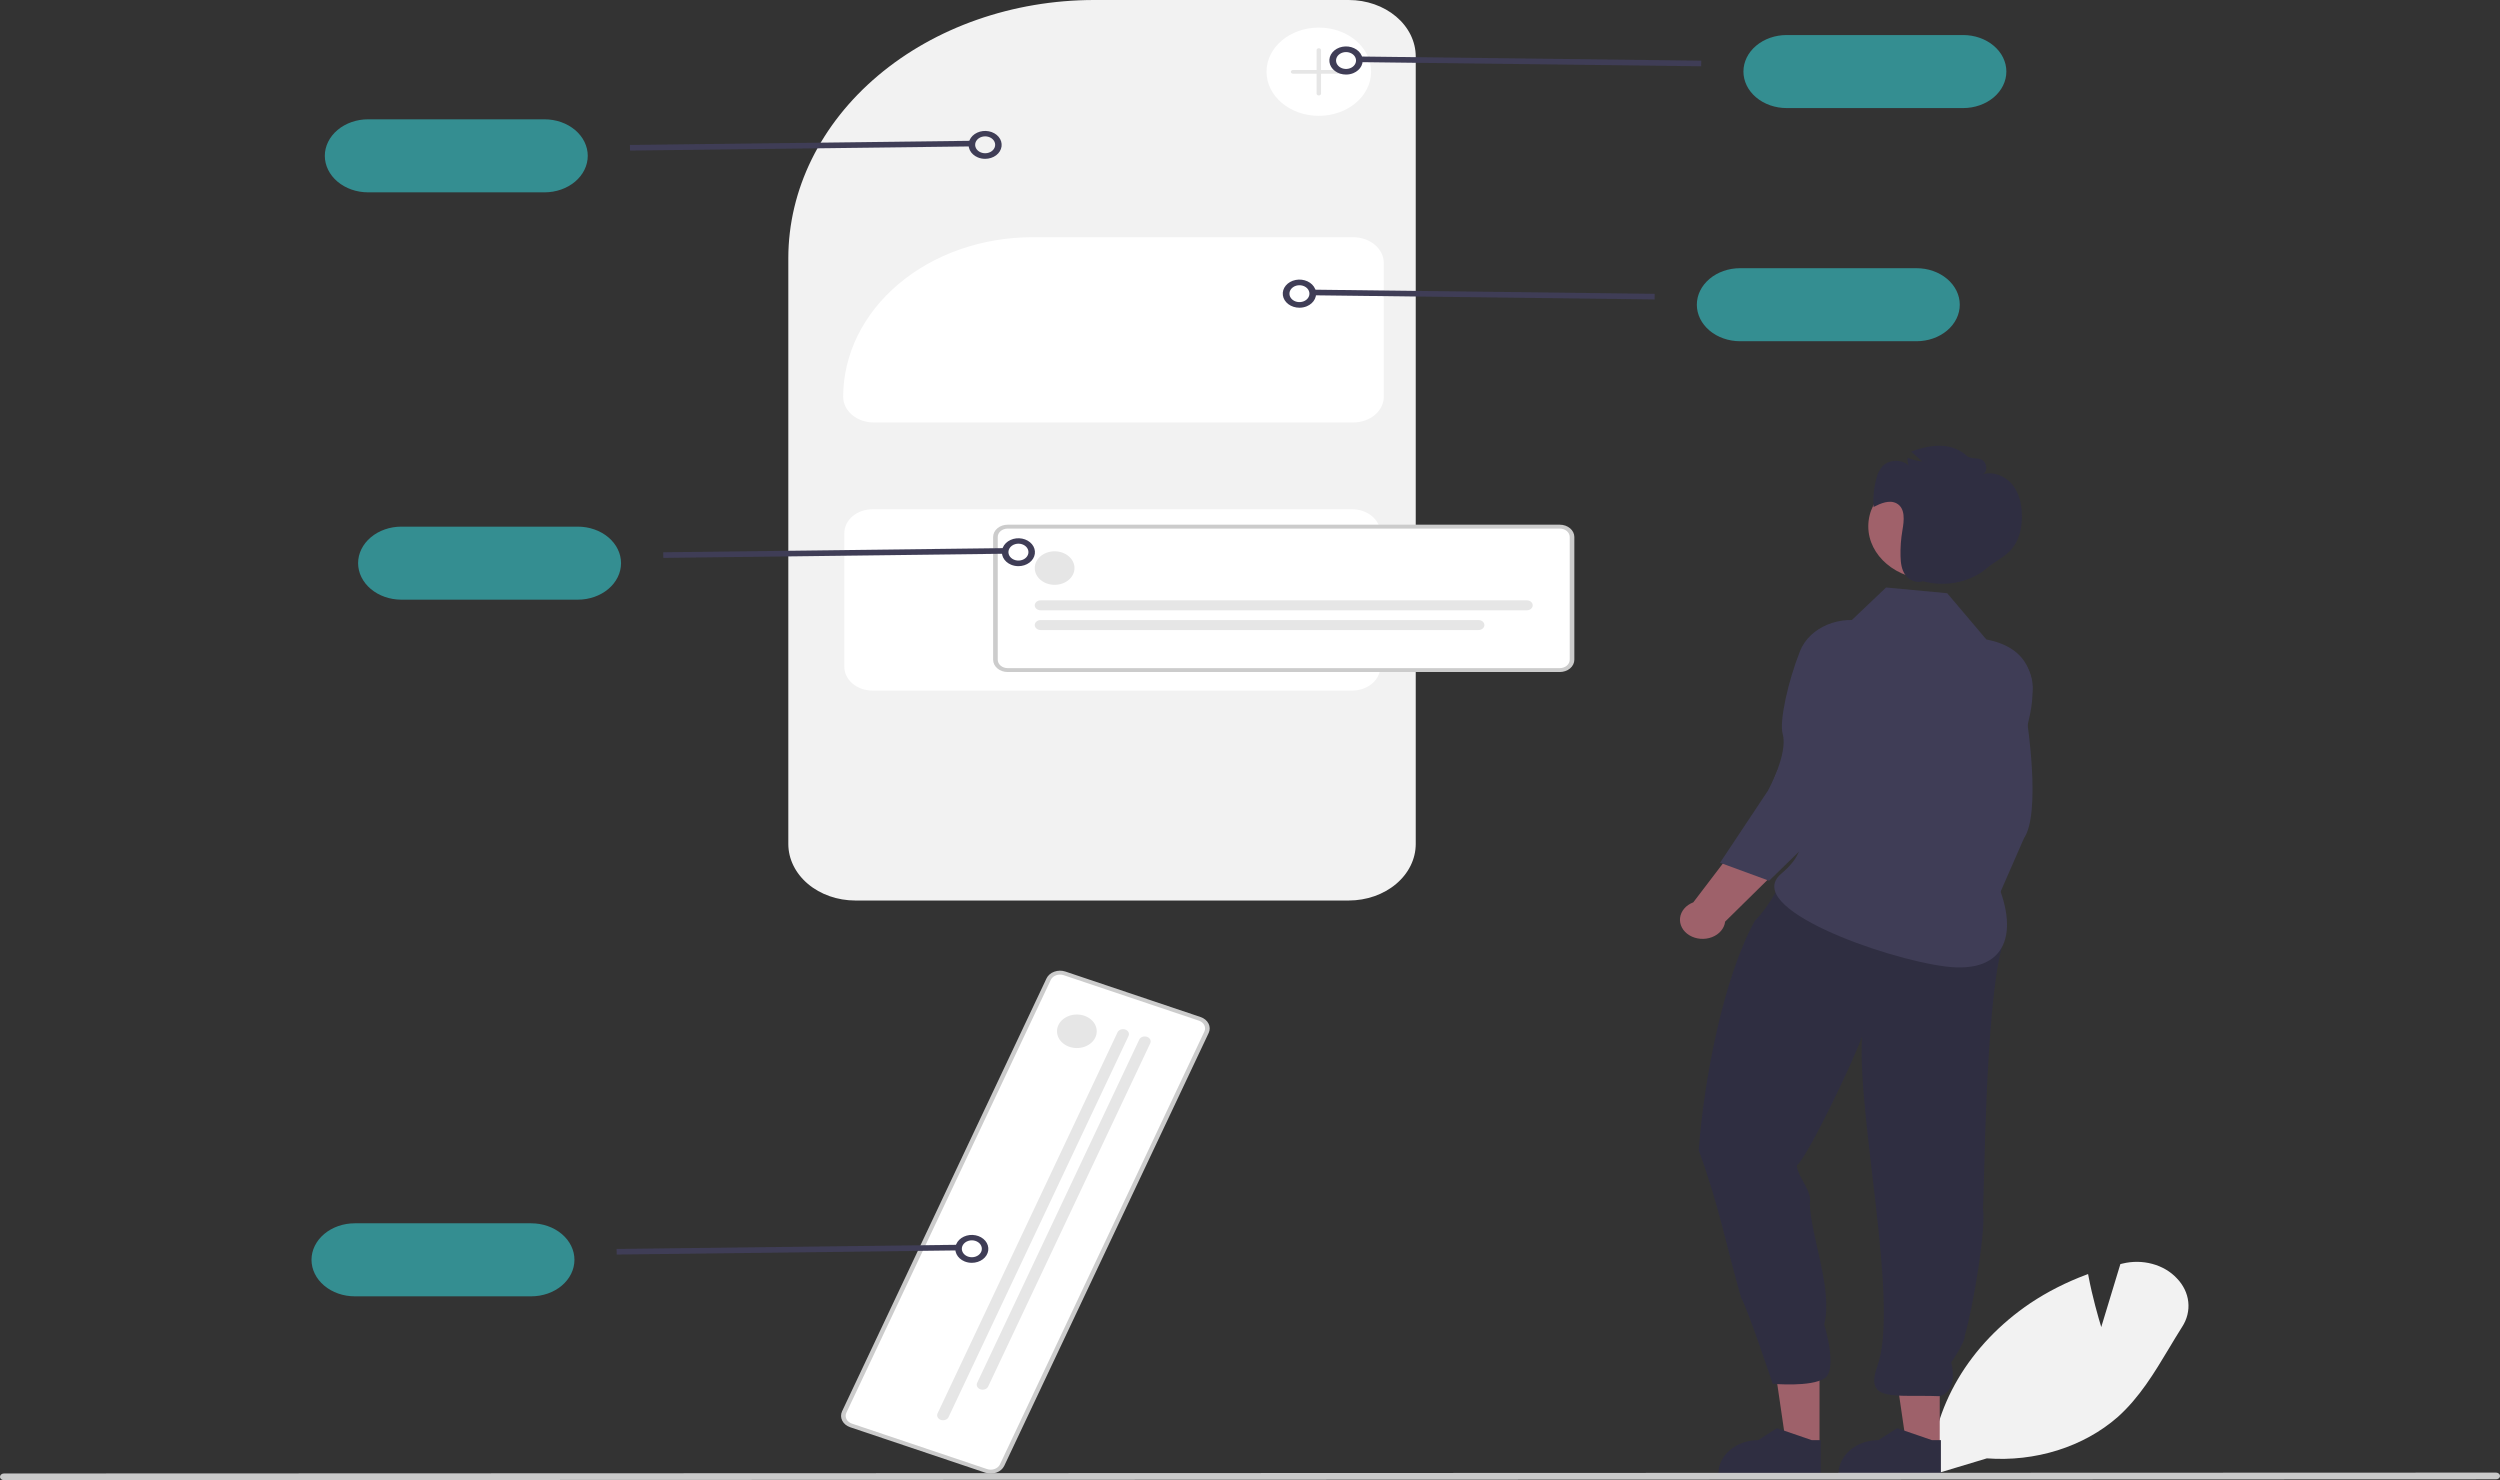<svg width="630" height="373" viewBox="0 0 630 373" fill="none" xmlns="http://www.w3.org/2000/svg">
<rect x="0" y="0" width="630" height="373" fill="#333333" stroke="none"/>
<g clip-path="url(#clip0_14_175)">
<path d="M486.37 371.822L486.383 371.328C486.647 363.054 489.044 354.928 493.405 347.515C497.767 340.101 503.989 333.578 511.639 328.399C515.957 325.523 520.687 323.117 525.718 321.239L526.198 321.058L526.28 321.496C527.254 326.72 528.796 332.053 529.515 334.419L534.333 318.552L534.868 318.422C537.323 317.814 539.938 317.84 542.375 318.497C544.812 319.154 546.96 320.412 548.542 322.109C550.193 323.806 551.205 325.882 551.445 328.069C551.686 330.256 551.146 332.453 549.894 334.378C548.771 336.144 547.667 337.987 546.599 339.768C542.931 345.891 539.137 352.223 533.61 357.141C529.382 360.83 524.232 363.675 518.535 365.469C512.838 367.262 506.739 367.959 500.682 367.509L486.37 371.822Z" fill="#F2F2F2"/>
<path d="M339.896 226.929H215.527C211.054 226.924 206.765 225.423 203.603 222.753C200.44 220.084 198.661 216.464 198.656 212.689V65.022C198.679 47.783 206.803 31.256 221.245 19.066C235.688 6.876 255.27 0.02 275.695 0H339.896C344.369 0.004 348.657 1.506 351.82 4.175C354.983 6.845 356.762 10.464 356.767 14.239V212.689C356.762 216.464 354.983 220.084 351.82 222.753C348.657 225.423 344.369 226.924 339.896 226.929Z" fill="#F2F2F2"/>
<path d="M219.876 128.331C217.992 128.333 216.186 128.965 214.853 130.089C213.521 131.214 212.772 132.738 212.77 134.328V168.033C212.772 169.623 213.521 171.148 214.853 172.272C216.186 173.396 217.992 174.029 219.876 174.031H340.739C342.623 174.029 344.429 173.396 345.761 172.272C347.093 171.148 347.842 169.623 347.845 168.033V134.328C347.842 132.738 347.093 131.214 345.761 130.089C344.429 128.965 342.623 128.333 340.739 128.331L219.876 128.331Z" fill="white"/>
<path d="M341.03 106.464H220.167C218.128 106.462 216.174 105.777 214.733 104.561C213.292 103.344 212.481 101.695 212.479 99.975C212.493 89.318 217.515 79.102 226.443 71.567C235.371 64.031 247.476 59.793 260.102 59.781H341.03C343.068 59.783 345.022 60.467 346.464 61.683C347.905 62.9 348.716 64.549 348.718 66.269V99.975C348.716 101.695 347.905 103.344 346.464 104.561C345.022 105.777 343.068 106.462 341.03 106.464Z" fill="white"/>
<path d="M393.066 168.86H253.934C253.116 168.859 252.332 168.584 251.753 168.096C251.175 167.608 250.85 166.946 250.849 166.256V135.315C250.85 134.625 251.175 133.963 251.753 133.475C252.332 132.987 253.116 132.713 253.934 132.712H393.066C393.884 132.713 394.668 132.987 395.246 133.475C395.825 133.963 396.15 134.625 396.151 135.315V166.256C396.15 166.946 395.825 167.608 395.246 168.096C394.668 168.584 393.884 168.859 393.066 168.86Z" fill="white"/>
<path d="M393.067 169.351H253.934C252.961 169.35 252.029 169.024 251.342 168.444C250.655 167.864 250.268 167.077 250.267 166.256V135.315C250.268 134.495 250.655 133.708 251.342 133.128C252.029 132.548 252.961 132.222 253.934 132.221H393.067C394.039 132.222 394.971 132.548 395.658 133.128C396.345 133.708 396.732 134.495 396.733 135.315V166.256C396.732 167.077 396.345 167.864 395.658 168.444C394.971 169.024 394.039 169.35 393.067 169.351ZM253.934 133.204C253.27 133.204 252.634 133.427 252.165 133.823C251.696 134.219 251.432 134.756 251.431 135.315V166.256C251.432 166.816 251.696 167.353 252.165 167.749C252.634 168.145 253.27 168.368 253.934 168.368H393.067C393.73 168.368 394.366 168.145 394.835 167.749C395.304 167.353 395.568 166.816 395.569 166.256V135.315C395.568 134.756 395.304 134.219 394.835 133.823C394.366 133.427 393.73 133.204 393.067 133.204H253.934Z" fill="#CCCCCC"/>
<path d="M265.764 147.378C268.529 147.378 270.77 145.486 270.77 143.153C270.77 140.82 268.529 138.929 265.764 138.929C263 138.929 260.759 140.82 260.759 143.153C260.759 145.486 263 147.378 265.764 147.378Z" fill="#E6E6E6"/>
<path d="M384.75 153.799H262.25C262.054 153.799 261.859 153.767 261.678 153.704C261.497 153.641 261.332 153.548 261.193 153.432C261.055 153.315 260.945 153.176 260.869 153.023C260.794 152.87 260.756 152.706 260.756 152.541C260.756 152.375 260.794 152.212 260.869 152.059C260.945 151.906 261.055 151.767 261.193 151.65C261.332 151.533 261.497 151.441 261.678 151.378C261.859 151.315 262.054 151.283 262.25 151.283H384.75C384.946 151.283 385.14 151.315 385.321 151.378C385.502 151.441 385.667 151.533 385.806 151.65C385.945 151.767 386.055 151.906 386.13 152.059C386.205 152.212 386.244 152.375 386.244 152.541C386.244 152.706 386.205 152.87 386.13 153.023C386.055 153.176 385.945 153.315 385.806 153.432C385.667 153.548 385.502 153.641 385.321 153.704C385.14 153.767 384.946 153.799 384.75 153.799Z" fill="#E6E6E6"/>
<path d="M372.578 158.77H262.25C261.854 158.77 261.475 158.637 261.196 158.401C260.916 158.165 260.759 157.845 260.759 157.512C260.759 157.178 260.916 156.858 261.196 156.622C261.475 156.386 261.854 156.254 262.25 156.254H372.578C372.973 156.254 373.352 156.386 373.632 156.622C373.911 156.858 374.068 157.178 374.068 157.512C374.068 157.845 373.911 158.165 373.632 158.401C373.352 158.637 372.973 158.77 372.578 158.77Z" fill="#E6E6E6"/>
<path d="M248.523 370.663L214.469 359.207C213.709 358.951 213.101 358.451 212.778 357.817C212.455 357.183 212.443 356.466 212.745 355.825L264.261 246.742C264.564 246.101 265.157 245.588 265.908 245.315C266.659 245.042 267.508 245.032 268.268 245.287L302.322 256.743C303.081 257 303.689 257.5 304.012 258.134C304.335 258.768 304.347 259.484 304.045 260.126L252.53 369.209C252.227 369.85 251.634 370.363 250.883 370.636C250.131 370.908 249.283 370.918 248.523 370.663Z" fill="white"/>
<path d="M248.307 371.12L214.253 359.664C213.35 359.359 212.628 358.765 212.244 358.011C211.86 357.257 211.846 356.406 212.205 355.643L263.72 246.56C264.081 245.798 264.785 245.188 265.678 244.864C266.571 244.54 267.58 244.528 268.484 244.831L302.538 256.287C303.44 256.592 304.163 257.186 304.547 257.94C304.931 258.693 304.945 259.545 304.586 260.308L253.071 369.391C252.71 370.153 252.006 370.763 251.113 371.087C250.22 371.411 249.211 371.423 248.307 371.12ZM213.286 356.007C213.041 356.527 213.051 357.109 213.313 357.623C213.575 358.137 214.068 358.543 214.684 358.751L248.738 370.207C249.355 370.414 250.043 370.406 250.653 370.184C251.262 369.963 251.743 369.547 251.989 369.027L303.505 259.944C303.749 259.423 303.74 258.842 303.478 258.328C303.216 257.813 302.723 257.408 302.107 257.2L268.052 245.744C267.436 245.537 266.747 245.545 266.138 245.766C265.528 245.988 265.048 246.404 264.802 246.924L213.286 356.007Z" fill="#CCCCCC"/>
<path d="M271.372 264.108C274.136 264.108 276.377 262.216 276.377 259.883C276.377 257.55 274.136 255.659 271.372 255.659C268.608 255.659 266.367 257.55 266.367 259.883C266.367 262.216 268.608 264.108 271.372 264.108Z" fill="#E6E6E6"/>
<path d="M237.097 357.815C236.73 357.691 236.436 357.449 236.28 357.143C236.124 356.837 236.118 356.491 236.264 356.181L281.621 260.138C281.693 259.984 281.801 259.844 281.938 259.726C282.074 259.608 282.237 259.513 282.417 259.448C282.597 259.382 282.79 259.348 282.986 259.346C283.181 259.343 283.376 259.374 283.557 259.435C283.739 259.496 283.905 259.587 284.045 259.702C284.186 259.817 284.298 259.955 284.375 260.107C284.452 260.258 284.493 260.421 284.496 260.587C284.499 260.752 284.463 260.916 284.39 261.069L239.033 357.112C238.887 357.422 238.6 357.67 238.237 357.801C237.874 357.933 237.464 357.938 237.097 357.815Z" fill="#E6E6E6"/>
<path d="M247.075 350.113C246.708 349.989 246.414 349.747 246.258 349.441C246.102 349.134 246.096 348.788 246.242 348.478L287.092 261.978C287.164 261.825 287.272 261.684 287.408 261.566C287.545 261.447 287.708 261.352 287.888 261.287C288.068 261.221 288.261 261.186 288.457 261.184C288.653 261.182 288.848 261.212 289.03 261.273C289.212 261.334 289.378 261.425 289.518 261.541C289.658 261.656 289.77 261.794 289.848 261.946C289.925 262.098 289.966 262.261 289.968 262.427C289.971 262.592 289.934 262.756 289.861 262.91L249.011 349.41C248.865 349.719 248.578 349.967 248.215 350.099C247.852 350.231 247.442 350.236 247.075 350.113Z" fill="#E6E6E6"/>
<path d="M332.34 29.192C339.617 29.192 345.516 24.213 345.516 18.072C345.516 11.93 339.617 6.952 332.34 6.952C325.064 6.952 319.165 11.93 319.165 18.072C319.165 24.213 325.064 29.192 332.34 29.192Z" fill="white"/>
<path d="M338.828 17.632H332.901V12.63C332.901 12.568 332.887 12.506 332.859 12.448C332.831 12.391 332.79 12.338 332.737 12.294C332.685 12.25 332.623 12.215 332.555 12.191C332.487 12.167 332.414 12.155 332.34 12.155C332.266 12.155 332.193 12.167 332.125 12.191C332.057 12.215 331.995 12.25 331.943 12.294C331.891 12.338 331.85 12.391 331.822 12.448C331.794 12.506 331.779 12.568 331.78 12.63V17.632H325.853C325.704 17.632 325.562 17.682 325.456 17.771C325.351 17.86 325.292 17.98 325.292 18.105C325.292 18.231 325.351 18.351 325.456 18.44C325.562 18.529 325.704 18.579 325.853 18.579H331.78V23.581C331.779 23.643 331.794 23.705 331.822 23.762C331.85 23.82 331.891 23.872 331.943 23.917C331.995 23.961 332.057 23.996 332.125 24.02C332.193 24.044 332.266 24.056 332.34 24.056C332.414 24.056 332.487 24.044 332.555 24.02C332.623 23.996 332.685 23.961 332.737 23.917C332.79 23.872 332.831 23.82 332.859 23.762C332.887 23.705 332.901 23.643 332.901 23.581V18.579H338.828C338.976 18.579 339.119 18.529 339.224 18.44C339.329 18.351 339.388 18.231 339.388 18.105C339.388 17.98 339.329 17.86 339.224 17.771C339.119 17.682 338.976 17.632 338.828 17.632Z" fill="#E6E6E6"/>
<path d="M494.701 27.235H450.248C447.356 27.235 444.583 26.265 442.538 24.539C440.493 22.814 439.345 20.473 439.345 18.032C439.345 15.591 440.493 13.251 442.538 11.525C444.583 9.799 447.356 8.829 450.248 8.829H494.701C497.593 8.829 500.366 9.799 502.411 11.525C504.456 13.251 505.605 15.591 505.605 18.032C505.605 20.473 504.456 22.814 502.411 24.539C500.366 26.265 497.593 27.235 494.701 27.235Z" fill="#348E91"/>
<path d="M342.814 14.242L342.79 15.658L428.692 16.705L428.716 15.29L342.814 14.242Z" fill="#3F3D56"/>
<path d="M339.208 18.791C338.176 18.793 337.179 18.474 336.407 17.895C335.636 17.317 335.144 16.518 335.025 15.653C334.906 14.788 335.169 13.916 335.763 13.203C336.358 12.491 337.242 11.989 338.247 11.791C339.253 11.594 340.309 11.716 341.214 12.134C342.12 12.552 342.811 13.237 343.157 14.058C343.503 14.879 343.478 15.778 343.088 16.585C342.698 17.391 341.97 18.049 341.042 18.431C340.471 18.666 339.844 18.79 339.208 18.791ZM339.202 13.124C338.656 13.124 338.124 13.275 337.687 13.552C337.25 13.83 336.932 14.22 336.782 14.664C336.631 15.107 336.655 15.58 336.851 16.011C337.047 16.442 337.404 16.807 337.867 17.052C338.331 17.297 338.876 17.407 339.421 17.367C339.966 17.327 340.48 17.138 340.887 16.829C341.293 16.521 341.569 16.109 341.674 15.656C341.778 15.203 341.705 14.733 341.466 14.319C341.259 13.961 340.937 13.659 340.536 13.448C340.136 13.237 339.674 13.125 339.202 13.124Z" fill="#3F3D56"/>
<path d="M81.854 39.269C81.857 36.829 83.007 34.49 85.051 32.765C87.095 31.039 89.867 30.069 92.758 30.066H137.211C140.102 30.066 142.876 31.036 144.921 32.762C146.965 34.487 148.114 36.828 148.114 39.269C148.114 41.71 146.965 44.05 144.921 45.776C142.876 47.502 140.102 48.471 137.211 48.471H92.758C89.867 48.469 87.095 47.498 85.051 45.773C83.007 44.048 81.857 41.709 81.854 39.269Z" fill="#348E91"/>
<path d="M244.646 35.481L158.743 36.528L158.768 37.944L244.67 36.897L244.646 35.481Z" fill="#3F3D56"/>
<path d="M246.417 39.668C245.498 39.287 244.778 38.635 244.393 37.835C244.008 37.035 243.985 36.144 244.328 35.331C244.672 34.518 245.357 33.84 246.255 33.426C247.153 33.012 248.199 32.891 249.196 33.086C250.192 33.282 251.068 33.78 251.658 34.485C252.247 35.191 252.508 36.055 252.391 36.913C252.275 37.77 251.788 38.562 251.025 39.136C250.261 39.711 249.274 40.028 248.251 40.028C247.615 40.027 246.987 39.904 246.417 39.668ZM247.435 34.478C247.122 34.568 246.834 34.71 246.586 34.895C246.339 35.08 246.137 35.304 245.993 35.555C245.737 35.998 245.671 36.502 245.805 36.981C245.94 37.461 246.268 37.886 246.732 38.184C247.197 38.482 247.77 38.635 248.353 38.617C248.936 38.599 249.494 38.41 249.931 38.084C250.368 37.757 250.657 37.313 250.749 36.826C250.842 36.34 250.731 35.841 250.437 35.416C250.142 34.991 249.682 34.665 249.135 34.494C248.587 34.323 247.987 34.317 247.435 34.478Z" fill="#3F3D56"/>
<path d="M78.499 317.473C78.502 315.033 79.652 312.694 81.696 310.969C83.74 309.244 86.512 308.273 89.403 308.271H133.856C136.747 308.271 139.521 309.24 141.566 310.966C143.61 312.692 144.759 315.032 144.759 317.473C144.759 319.914 143.61 322.255 141.566 323.98C139.521 325.706 136.747 326.676 133.856 326.676H89.403C86.512 326.673 83.74 325.703 81.696 323.977C79.652 322.252 78.502 319.913 78.499 317.473Z" fill="#348E91"/>
<path d="M241.29 313.687L155.387 314.734L155.411 316.15L241.314 315.103L241.29 313.687Z" fill="#3F3D56"/>
<path d="M243.062 317.872C242.143 317.492 241.423 316.839 241.038 316.04C240.653 315.24 240.63 314.348 240.973 313.535C241.317 312.722 242.002 312.044 242.9 311.63C243.798 311.216 244.844 311.095 245.841 311.291C246.837 311.486 247.713 311.984 248.303 312.69C248.892 313.395 249.153 314.259 249.036 315.117C248.92 315.975 248.433 316.766 247.67 317.341C246.906 317.915 245.919 318.232 244.896 318.232C244.26 318.232 243.633 318.109 243.062 317.872ZM244.08 312.682C243.767 312.773 243.479 312.914 243.231 313.099C242.984 313.284 242.782 313.508 242.638 313.76C242.382 314.202 242.316 314.706 242.45 315.186C242.585 315.665 242.913 316.09 243.377 316.388C243.842 316.687 244.415 316.84 244.998 316.821C245.581 316.803 246.139 316.614 246.576 316.288C247.013 315.961 247.302 315.517 247.395 315.031C247.487 314.544 247.376 314.046 247.082 313.62C246.787 313.195 246.327 312.869 245.78 312.698C245.233 312.527 244.632 312.521 244.08 312.682Z" fill="#3F3D56"/>
<path d="M90.242 141.914C90.245 139.474 91.394 137.135 93.439 135.41C95.483 133.685 98.254 132.714 101.145 132.712H145.598C148.49 132.712 151.263 133.681 153.308 135.407C155.353 137.133 156.502 139.474 156.502 141.914C156.502 144.355 155.353 146.696 153.308 148.422C151.263 150.147 148.49 151.117 145.598 151.117H101.145C98.254 151.114 95.483 150.144 93.439 148.419C91.394 146.693 90.245 144.354 90.242 141.914Z" fill="#348E91"/>
<path d="M253.033 138.127L167.13 139.174L167.155 140.59L253.057 139.543L253.033 138.127Z" fill="#3F3D56"/>
<path d="M254.804 142.313C253.886 141.933 253.165 141.281 252.78 140.481C252.395 139.681 252.372 138.79 252.715 137.976C253.059 137.163 253.745 136.485 254.642 136.071C255.54 135.657 256.587 135.536 257.583 135.732C258.579 135.927 259.456 136.425 260.045 137.131C260.634 137.837 260.895 138.7 260.779 139.558C260.662 140.416 260.175 141.207 259.412 141.782C258.648 142.356 257.661 142.673 256.638 142.673C256.002 142.673 255.375 142.55 254.804 142.313ZM255.822 137.124C255.51 137.214 255.221 137.355 254.974 137.54C254.726 137.725 254.524 137.95 254.38 138.201C254.124 138.643 254.058 139.148 254.193 139.627C254.327 140.106 254.655 140.531 255.12 140.829C255.584 141.128 256.157 141.281 256.74 141.262C257.323 141.244 257.881 141.056 258.318 140.729C258.755 140.403 259.045 139.958 259.137 139.472C259.229 138.985 259.119 138.487 258.824 138.062C258.53 137.636 258.07 137.31 257.522 137.139C256.975 136.968 256.374 136.963 255.822 137.124Z" fill="#3F3D56"/>
<path d="M482.959 85.99H438.506C435.614 85.99 432.841 85.021 430.796 83.295C428.751 81.569 427.603 79.228 427.603 76.788C427.603 74.347 428.751 72.006 430.796 70.28C432.841 68.555 435.614 67.585 438.506 67.585H482.959C485.851 67.585 488.624 68.555 490.669 70.28C492.714 72.006 493.863 74.347 493.863 76.788C493.863 79.228 492.714 81.569 490.669 83.295C488.624 85.021 485.851 85.99 482.959 85.99Z" fill="#348E91"/>
<path d="M331.071 72.998L331.047 74.414L416.95 75.461L416.974 74.045L331.071 72.998Z" fill="#3F3D56"/>
<path d="M327.466 77.546C326.434 77.548 325.437 77.23 324.665 76.651C323.894 76.072 323.402 75.274 323.283 74.409C323.164 73.543 323.427 72.671 324.021 71.959C324.615 71.247 325.5 70.744 326.505 70.547C327.51 70.35 328.566 70.472 329.472 70.89C330.378 71.308 331.069 71.993 331.415 72.814C331.76 73.634 331.736 74.534 331.346 75.34C330.956 76.147 330.227 76.804 329.3 77.186C328.729 77.422 328.102 77.545 327.466 77.546ZM327.46 71.88C326.913 71.88 326.381 72.03 325.945 72.308C325.508 72.586 325.19 72.976 325.039 73.419C324.889 73.863 324.913 74.336 325.109 74.767C325.305 75.198 325.661 75.563 326.125 75.808C326.589 76.052 327.134 76.163 327.679 76.123C328.224 76.082 328.738 75.894 329.144 75.585C329.551 75.276 329.827 74.864 329.932 74.411C330.036 73.959 329.963 73.489 329.724 73.074C329.516 72.716 329.194 72.415 328.794 72.204C328.394 71.993 327.932 71.88 327.46 71.88Z" fill="#3F3D56"/>
<path d="M506.732 190.813L493.821 191.296C490.911 197.974 492.973 214.186 492.973 214.186L486.189 240.827C485.479 241.424 484.968 242.168 484.706 242.985C484.445 243.802 484.444 244.662 484.702 245.48C484.96 246.297 485.469 247.043 486.177 247.642C486.885 248.241 487.767 248.672 488.735 248.891C489.703 249.11 490.723 249.111 491.691 248.892C492.659 248.673 493.542 248.243 494.251 247.645C494.959 247.046 495.469 246.301 495.728 245.484C495.987 244.666 495.986 243.806 495.725 242.989L509.501 211.043L506.732 190.813Z" fill="#9E616A"/>
<path d="M498.143 161.675C500.146 161.62 502.138 161.937 503.979 162.605C505.82 163.273 507.464 164.276 508.793 165.541C510.123 166.806 511.106 168.303 511.672 169.925C512.238 171.548 512.374 173.255 512.069 174.927L510.829 181.734C510.829 181.734 514.376 204.907 510.051 211.213L501.802 230.066L488.344 229.485L492.065 208.898C492.065 208.898 493.004 198.708 489.569 194.397C487.466 191.757 485.328 181.822 484.962 173.522C484.904 172.013 485.199 170.509 485.83 169.097C486.462 167.685 487.417 166.391 488.641 165.291C489.865 164.19 491.335 163.305 492.965 162.684C494.596 162.064 496.355 161.721 498.143 161.675Z" fill="#3F3D56"/>
<path d="M488.813 364.28L480.43 364.279L476.441 336.985H488.816L488.813 364.28Z" fill="#9E616A"/>
<path d="M489.109 371.661L463.327 371.66V371.385C463.327 369.139 464.385 366.985 466.266 365.397C468.148 363.808 470.701 362.916 473.362 362.916L478.072 359.9L486.859 362.916L489.109 362.916L489.109 371.661Z" fill="#2F2E41"/>
<path d="M458.52 364.28L450.137 364.279L446.148 336.985H458.523L458.52 364.28Z" fill="#9E616A"/>
<path d="M458.816 371.661L433.034 371.66V371.385C433.035 369.139 434.092 366.985 435.974 365.397C437.856 363.808 440.408 362.916 443.069 362.916L447.779 359.9L456.566 362.916L458.817 362.916L458.816 371.661Z" fill="#2F2E41"/>
<path d="M428.078 289.9C433.057 303.287 434.968 313.79 438.763 327.046C440.261 329.373 446.712 348.711 446.712 348.711C446.712 348.711 456.38 349.606 459.799 347.322C463.219 345.039 459.695 333.737 459.695 333.737C461.949 325.192 456.393 311.73 456.064 303.446C456.748 299.97 453.122 296.985 452.79 293.67C455.187 292.131 466.846 267.975 469.224 261.226C468.002 281.792 478.722 328.752 473.074 344.352C469.792 353.416 477.42 351.401 488.715 351.839C493.751 350.577 491.702 343.301 491.702 343.301C491.702 343.301 495.122 338.495 495.122 336.632C497.57 327.912 500.512 308.944 499.709 304.681C500.077 300.157 500.259 254.954 504.354 239.121C507.083 226.508 473.641 223.732 464.023 220.725C447.975 214.199 450.683 223.476 442.232 232.023C434.083 246.755 429.283 273.063 428.078 289.9Z" fill="#2F2E41"/>
<path d="M465.541 157.313L475.29 148.048L490.695 149.492L500.558 161.142C511.459 163.26 513.469 170.782 511.555 180.083C507.728 198.684 498.28 211.687 502.574 220.864C509.094 234.796 505.933 245.517 490.327 243.564C474.721 241.611 438.759 228.712 448.895 220.157C459.032 211.601 449.969 207.116 449.969 207.116L457.086 174.409C455.263 166.067 455.544 158.186 465.541 157.313Z" fill="#3F3D56"/>
<path d="M466.793 186.676L454.506 183.293C448.998 188.68 444.167 204.467 444.167 204.467L426.71 227.389C425.796 227.737 425.007 228.281 424.422 228.968C423.837 229.655 423.476 230.46 423.377 231.302C423.278 232.144 423.443 232.993 423.856 233.764C424.269 234.535 424.916 235.2 425.73 235.693C426.545 236.186 427.499 236.489 428.497 236.572C429.494 236.655 430.5 236.514 431.413 236.165C432.326 235.815 433.113 235.269 433.696 234.58C434.279 233.892 434.637 233.087 434.734 232.245L460.949 206.434L466.793 186.676Z" fill="#9E616A"/>
<path d="M470.903 156.851C472.801 157.394 474.533 158.283 475.978 159.455C477.422 160.627 478.543 162.054 479.26 163.633C479.977 165.212 480.273 166.905 480.126 168.592C479.98 170.279 479.395 171.918 478.413 173.392L474.413 179.395C474.413 179.395 468.071 202.139 461.393 206.757L445.811 221.954L433.455 217.413L445.523 199.247C445.523 199.247 450.651 189.988 449.233 184.933C448.365 181.837 450.507 171.903 453.625 164.024C454.2 162.595 455.103 161.275 456.283 160.141C457.463 159.006 458.896 158.079 460.501 157.413C462.106 156.747 463.851 156.354 465.636 156.258C467.421 156.161 469.21 156.363 470.903 156.851Z" fill="#3F3D56"/>
<path d="M486.733 146.072C495.528 146.072 502.658 140.055 502.658 132.632C502.658 125.209 495.528 119.191 486.733 119.191C477.938 119.191 470.809 125.209 470.809 132.632C470.809 140.055 477.938 146.072 486.733 146.072Z" fill="#A0616A"/>
<path d="M472.869 120.538C473.107 119.422 473.64 118.365 474.428 117.446C474.825 117.047 475.317 116.724 475.871 116.498C476.426 116.271 477.032 116.146 477.648 116.13C478.264 116.114 478.877 116.208 479.447 116.406C480.017 116.604 480.532 116.901 480.957 117.278C480.708 116.667 480.635 116.015 480.745 115.376C481.908 115.846 483.152 116.159 484.431 116.301L481.605 113.811C487.411 111.633 492.208 111.751 495.672 114.901C496.664 115.803 498.694 115.173 499.76 116.104C500.826 117.035 500.885 119.022 499.537 119.541C502.193 118.697 505.242 119.922 506.993 121.974C508.745 124.027 509.39 126.734 509.509 129.36C509.662 132.766 508.91 136.391 506.447 138.899C504.837 140.538 502.64 141.561 500.858 143.036L500.805 143.08C498.853 144.77 496.406 145.994 493.712 146.627C491.018 147.26 488.174 147.281 485.468 146.686C485.164 146.616 484.862 146.537 484.559 146.464C483.043 147.043 481.155 146.252 480.198 144.965C479.178 143.593 478.976 141.838 478.933 140.166C478.877 137.979 479.036 135.792 479.41 133.627C479.832 131.19 480.212 128.068 477.925 126.844C476.145 125.891 473.932 126.832 472.14 127.765C471.967 125.339 472.213 122.905 472.869 120.538Z" fill="#2F2E41"/>
<path d="M629.001 372.782L0.999 373C0.734 372.999 0.481 372.91 0.294 372.752C0.108 372.594 0.003 372.38 0.003 372.157C0.003 371.934 0.108 371.72 0.294 371.562C0.481 371.404 0.734 371.315 0.999 371.314L629.001 371.097C629.266 371.097 629.52 371.185 629.708 371.344C629.895 371.502 630 371.716 630 371.94C630 372.163 629.895 372.377 629.708 372.536C629.52 372.694 629.266 372.782 629.001 372.782Z" fill="#CACACA"/>
</g>
<defs>
<clipPath id="clip0_14_175">
<rect width="630" height="373" fill="white"/>
</clipPath>
</defs>
</svg>
